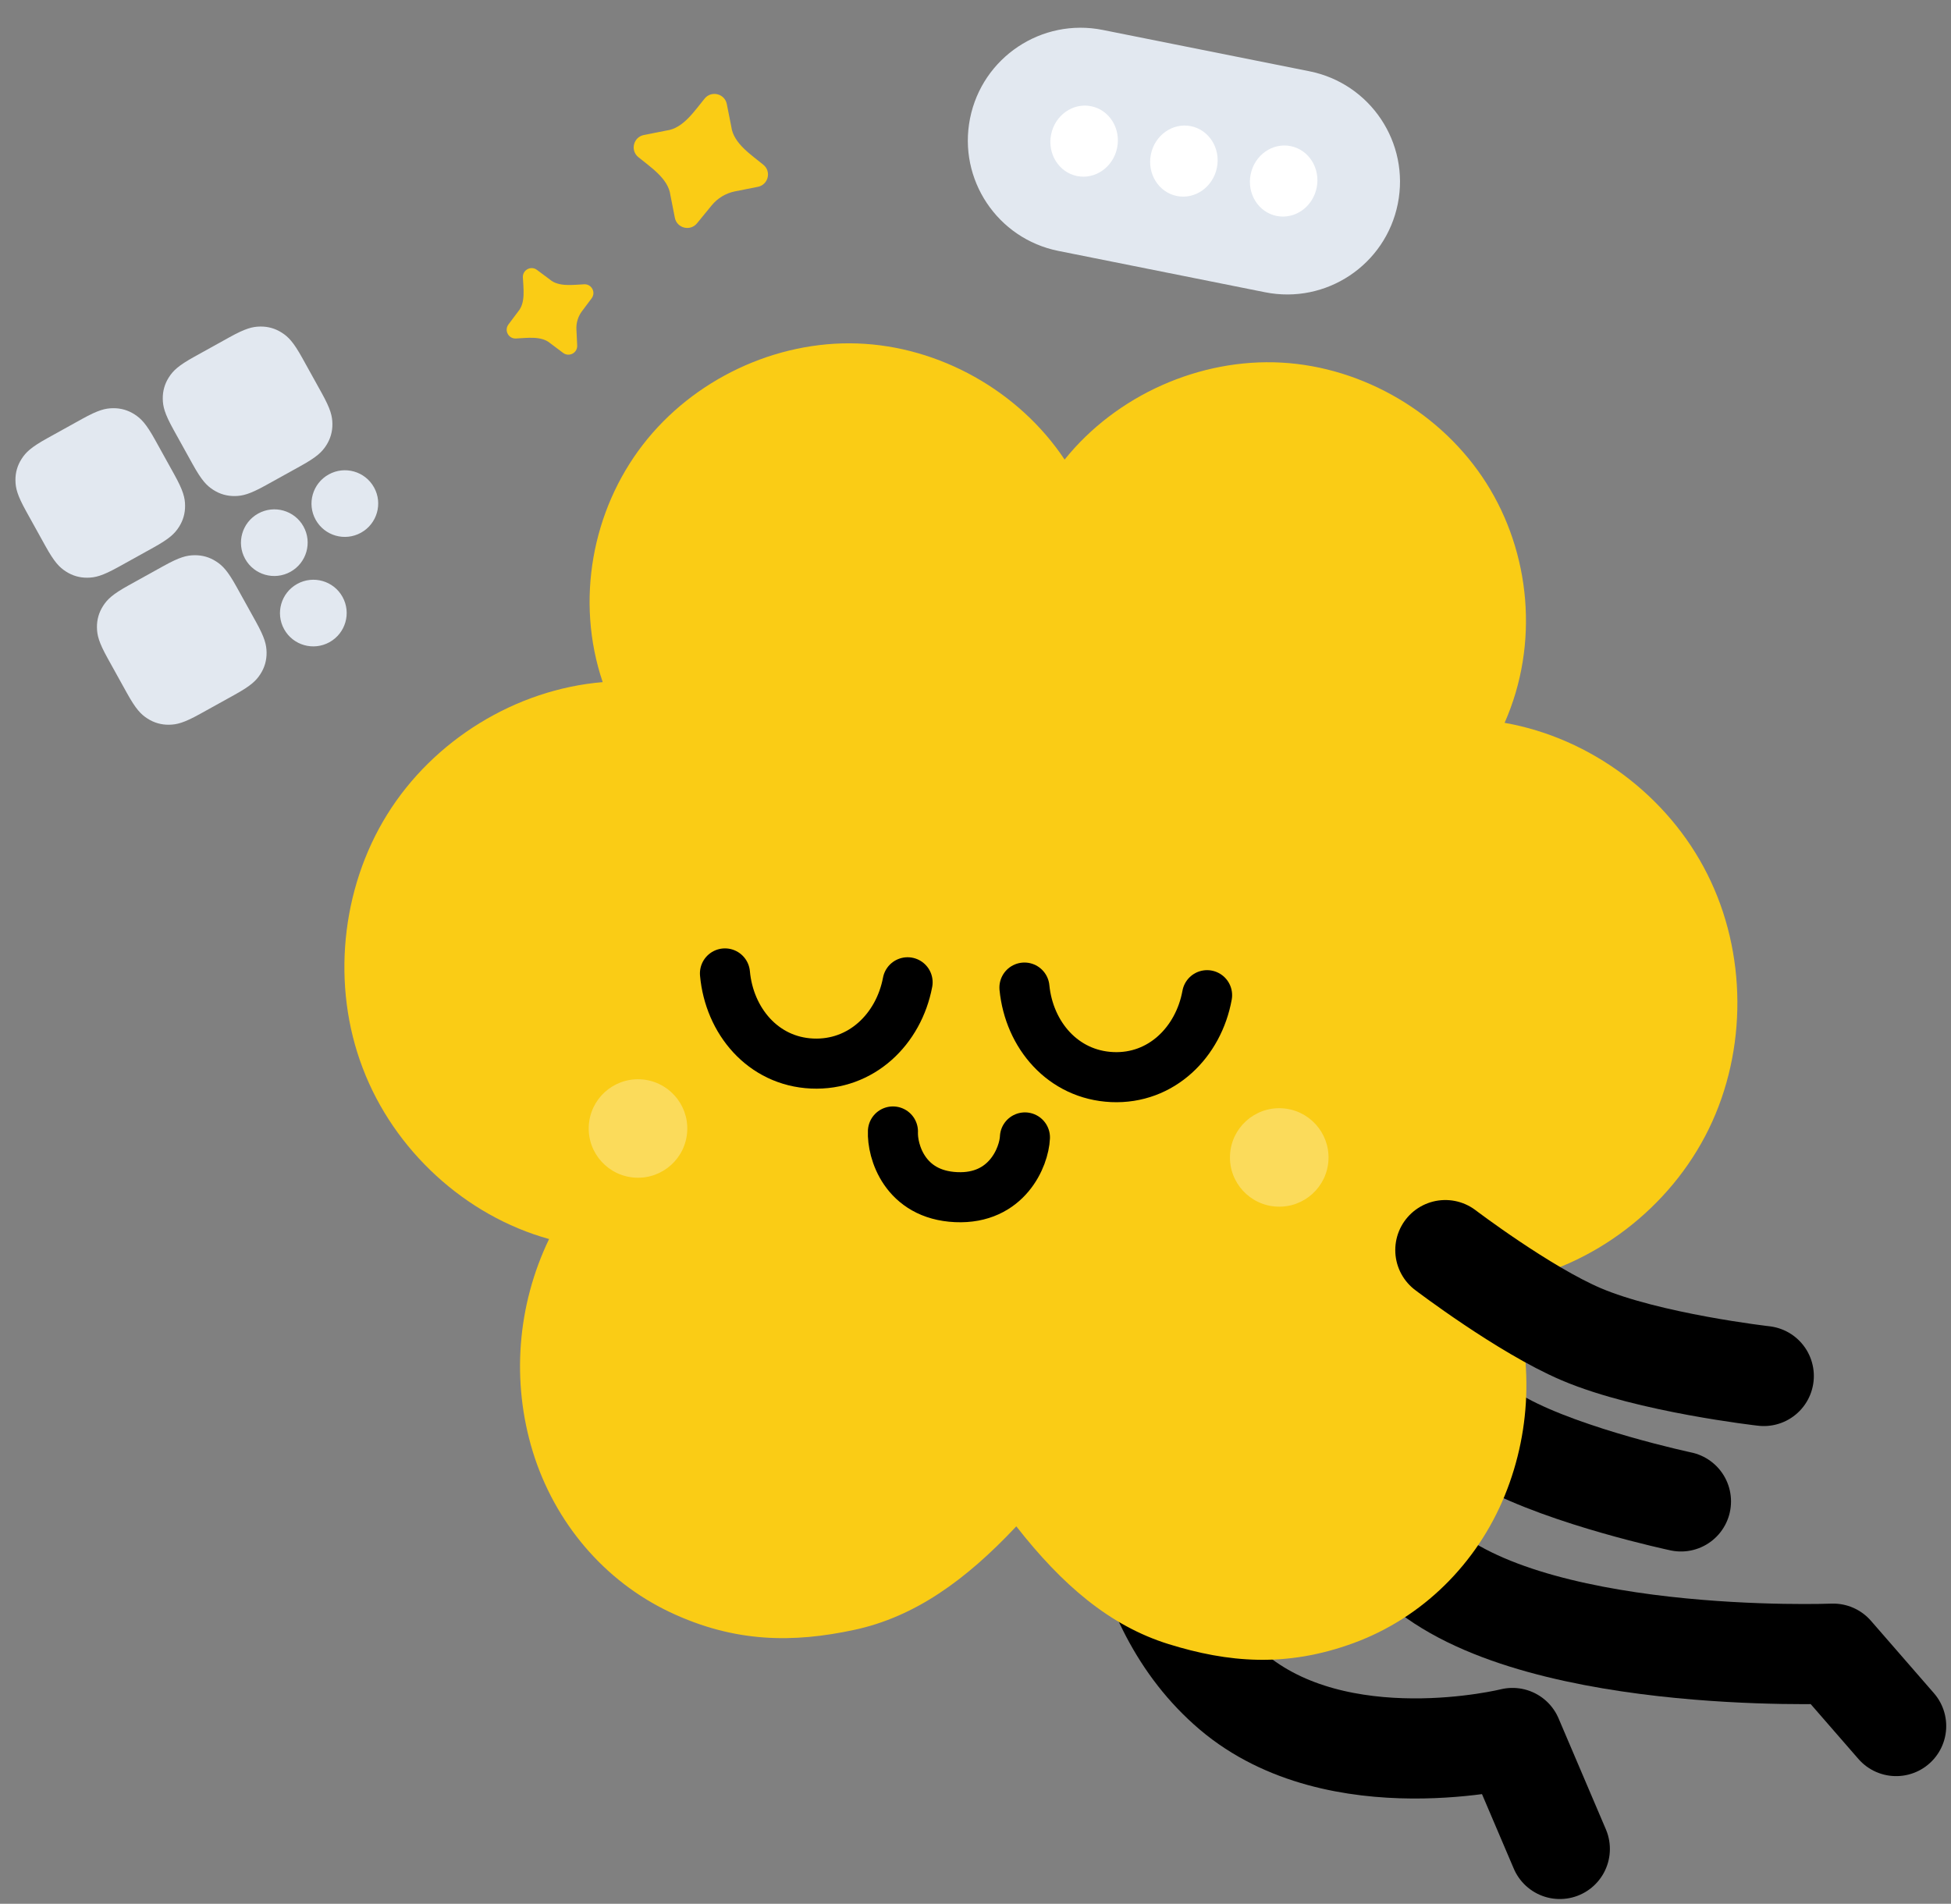 <?xml version="1.0" encoding="UTF-8"?>
<svg width="249px" height="243px" viewBox="0 0 249 243" version="1.1" xmlns="http://www.w3.org/2000/svg" xmlns:xlink="http://www.w3.org/1999/xlink">
    <rect x="0" y="0" width="249" height="243" fill="#808080" stroke="none"/>
    <title>Group 5</title>
    <g id="Page-1" stroke="none" stroke-width="1" fill="none" fill-rule="evenodd">
        <g id="MacBook-Pro-13&quot;" transform="translate(-1109, -248)">
            <g id="CTA" transform="translate(78.378, 171)">
                <g id="Illustration" transform="translate(-0, 66)">
                    <g id="Group-5" transform="translate(1030.641, 11.977)">
                        <g id="Group" transform="translate(43.935, 42.844)">
                            <g transform="translate(126.636, 110.499)" id="Path" stroke="#000000" stroke-linecap="round" stroke-linejoin="round" stroke-width="12.781">
                                <path d="M4.906,0 C-0.929,10.563 -3.902,31.099 9.72,44.605 C23.561,58.318 63.373,56.751 63.373,56.751 L71.41,65.991"></path>
                            </g>
                            <g transform="translate(100.327, 128.846)" id="Path" stroke="#000000" stroke-linecap="round" stroke-linejoin="round" stroke-width="12.781">
                                <path d="M1.251,0 C-1.581,11.242 -0.37,31.889 12.969,43.216 C26.512,54.715 48.753,49.166 48.753,49.166 L54.793,63.332"></path>
                            </g>
                            <path d="M170.582,147.82 C170.582,147.82 156.096,144.739 147.901,140.268 C140.901,136.452 131.684,127.9 131.684,127.9" id="Path" stroke="#000000" stroke-width="12.777" stroke-linecap="round" stroke-linejoin="round"></path>
                            <g>
                                <path d="M65.479,0.019 C75.939,0.387 86.084,6.073 91.92,14.84 C98.51,6.636 109.159,1.886 119.603,2.462 C130.048,3.039 140.083,8.933 145.73,17.821 C151.377,26.71 152.525,38.365 148.074,48.44 C159.037,50.367 168.931,57.738 173.948,67.756 C178.998,77.773 179.061,90.193 174.137,100.273 C169.214,110.354 159.399,117.86 148.483,119.851 C151.77,128.646 151.644,138.377 148.089,147.075 C144.535,155.771 137.582,162.671 128.821,165.889 C120.17,169.072 112.73,168.368 105.195,166.032 C97.677,163.695 91.589,158.463 85.754,150.999 C79.273,157.906 72.761,162.57 65.054,164.218 C57.347,165.868 49.875,165.898 41.538,161.948 C33.108,157.953 26.816,150.456 24.047,141.475 C21.295,132.493 22.05,122.789 26.124,114.328 C15.428,111.361 6.32,103 2.341,92.517 C-1.67,82.035 -0.459,69.671 5.455,60.149 C11.369,50.625 21.877,44.174 32.966,43.244 C29.443,32.809 31.645,21.305 38.078,12.961 C44.511,4.618 55.019,-0.347 65.479,0.019 Z" id="Path" fill="#FACC15" fill-rule="nonzero"></path>
                                <path d="M71.88,81.556 C70.748,87.54 65.966,92.21 59.69,91.927 C53.414,91.644 49.12,86.484 48.57,80.425" id="Path" stroke="#000000" stroke-width="6.39" stroke-linecap="round" stroke-linejoin="round"></path>
                                <path d="M86.792,82.23 C87.39,88.292 91.715,93.374 97.991,93.657 C104.267,93.941 109.018,89.19 110.103,83.203" id="Path" stroke="#000000" stroke-width="6.39" stroke-linecap="round" stroke-linejoin="round"></path>
                                <ellipse id="Oval" fill-opacity="0.3" fill="#FFFFFF" fill-rule="nonzero" transform="translate(37.472, 100.219) scale(-1, 1) rotate(-2.587) translate(-37.472, -100.219)" cx="37.472" cy="100.219" rx="6.29" ry="6.284"></ellipse>
                                <ellipse id="Oval" fill-opacity="0.3" fill="#FFFFFF" fill-rule="nonzero" transform="translate(119.312, 103.914) scale(-1, 1) rotate(-2.587) translate(-119.312, -103.914)" cx="119.312" cy="103.914" rx="6.29" ry="6.284"></ellipse>
                                <path d="M70.009,100.598 C69.899,103.065 71.472,108.684 78.078,108.981 C84.574,109.275 86.745,103.825 86.855,101.358" id="Path" stroke="#000000" stroke-width="6.39" stroke-linecap="round" stroke-linejoin="round"></path>
                            </g>
                            <path d="M181.153,131.81 C181.153,131.81 166.446,130.141 157.857,126.481 C150.527,123.357 140.508,115.738 140.508,115.738" id="Path" stroke="#000000" stroke-width="12.777" stroke-linecap="round" stroke-linejoin="round"></path>
                        </g>
                        <g id="Group-2" transform="translate(27.379, 66.115) rotate(-29) translate(-27.379, -66.115)translate(7.225, 46)" fill="#E2E8F0">
                            <path d="M6.859,-2.66903941e-13 L11.952,-2.66442111e-13 C14.337,-2.6688021e-13 15.202,0.248 16.074,0.715 C16.946,1.181 17.63,1.865 18.096,2.737 C18.563,3.609 18.811,4.474 18.811,6.859 L18.811,11.915 C18.811,14.3 18.563,15.165 18.096,16.037 C17.63,16.909 16.946,17.593 16.074,18.059 C15.202,18.526 14.337,18.774 11.952,18.774 L6.859,18.774 C4.474,18.774 3.609,18.526 2.737,18.059 C1.865,17.593 1.181,16.909 0.715,16.037 C0.248,15.165 3.38281939e-13,14.3 3.38135906e-13,11.915 L3.38413004e-13,6.859 C3.38120937e-13,4.474 0.248,3.609 0.715,2.737 C1.181,1.865 1.865,1.181 2.737,0.715 C3.609,0.248 4.474,-2.66611874e-13 6.859,-2.66903941e-13 Z" id="Rectangle"></path>
                            <path d="M28.357,1.52471773e-12 L33.45,1.52517956e-12 C35.835,1.52474146e-12 36.7,0.248 37.572,0.715 C38.444,1.181 39.128,1.865 39.594,2.737 C40.061,3.609 40.309,4.474 40.309,6.859 L40.309,11.915 C40.309,14.3 40.061,15.165 39.594,16.037 C39.128,16.909 38.444,17.593 37.572,18.059 C36.7,18.526 35.835,18.774 33.45,18.774 L28.357,18.774 C25.972,18.774 25.107,18.526 24.235,18.059 C23.363,17.593 22.679,16.909 22.213,16.037 C21.746,15.165 21.498,14.3 21.498,11.915 L21.498,6.859 C21.498,4.474 21.746,3.609 22.213,2.737 C22.679,1.865 23.363,1.181 24.235,0.715 C25.107,0.248 25.972,1.52500979e-12 28.357,1.52471773e-12 Z" id="Rectangle-Copy"></path>
                            <path d="M6.859,21.456 L11.952,21.456 C14.337,21.456 15.202,21.704 16.074,22.17 C16.946,22.637 17.63,23.321 18.096,24.193 C18.563,25.065 18.811,25.93 18.811,28.315 L18.811,33.371 C18.811,35.756 18.563,36.621 18.096,37.493 C17.63,38.365 16.946,39.049 16.074,39.515 C15.202,39.981 14.337,40.23 11.952,40.23 L6.859,40.23 C4.474,40.23 3.609,39.981 2.737,39.515 C1.865,39.049 1.181,38.365 0.715,37.493 C0.248,36.621 1.1969137e-12,35.756 1.19676767e-12,33.371 L1.19704477e-12,28.315 C1.1967527e-12,25.93 0.248,25.065 0.715,24.193 C1.181,23.321 1.865,22.637 2.737,22.17 C3.609,21.704 4.474,21.456 6.859,21.456 Z" id="Rectangle-Copy-2"></path>
                            <ellipse id="Oval" cx="25.757" cy="25.707" rx="4.259" ry="4.251"></ellipse>
                            <ellipse id="Oval-Copy" cx="36.05" cy="25.707" rx="4.259" ry="4.251"></ellipse>
                            <ellipse id="Oval-Copy-2" cx="25.757" cy="35.979" rx="4.259" ry="4.251"></ellipse>
                        </g>
                        <g id="Group-3" transform="translate(61.914, 8.934)" fill="#FACC15" fill-rule="nonzero">
                            <path d="M26.057,2.788 C26.641,1.557 28.397,1.556 28.972,2.787 L30.23,5.454 C31.007,7.46 33.597,8.322 35.367,9.172 C36.605,9.751 36.604,11.502 35.366,12.082 L32.695,13.338 C31.608,13.848 30.737,14.722 30.225,15.805 L28.965,18.473 C28.388,19.704 26.632,19.705 26.05,18.474 L24.799,15.807 C24.022,13.801 21.425,12.939 19.654,12.09 C18.424,11.51 18.425,9.76 19.656,9.179 L22.327,7.923 C24.342,7.146 25.207,4.556 26.057,2.788 Z" id="Path" transform="translate(27.514, 10.631) rotate(14) translate(-27.514, -10.631)"></path>
                            <path d="M7.246,24.368 C7.652,23.51 8.875,23.511 9.276,24.37 L10.155,26.229 C10.697,27.628 12.502,28.231 13.736,28.825 C14.598,29.229 14.599,30.449 13.737,30.853 L11.879,31.726 C11.122,32.08 10.516,32.688 10.161,33.442 L9.285,35.301 C8.885,36.158 7.662,36.157 7.255,35.299 L6.382,33.439 C5.839,32.04 4.029,31.437 2.796,30.844 C1.938,30.439 1.937,29.219 2.794,28.816 L4.653,27.943 C6.056,27.403 6.656,25.599 7.246,24.368 Z" id="Path-Copy" transform="translate(8.268, 29.834) rotate(-28) translate(-8.268, -29.834)"></path>
                        </g>
                        <g id="Group" transform="translate(120.954, 0)" fill-rule="nonzero">
                            <path d="M16.681,5.206 L43.584,5.196 C51.523,5.193 57.96,11.626 57.963,19.564 C57.963,19.568 57.963,19.571 57.963,19.575 C57.96,27.521 51.52,33.962 43.573,33.965 L16.671,33.975 C8.732,33.978 2.294,27.545 2.291,19.607 C2.291,19.603 2.291,19.6 2.291,19.596 C2.294,11.65 8.735,5.209 16.681,5.206 Z" id="Rectangle" fill="#E2E8F0" transform="translate(30.127, 19.585) rotate(11.332) translate(-30.127, -19.585)"></path>
                            <ellipse id="Oval" fill="#FFFFFF" transform="translate(17.39, 17.037) rotate(11.332) translate(-17.39, -17.037)" cx="17.39" cy="17.037" rx="4.298" ry="4.546"></ellipse>
                            <ellipse id="Oval" fill="#FFFFFF" transform="translate(30.123, 19.584) rotate(11.332) translate(-30.123, -19.584)" cx="30.123" cy="19.584" rx="4.298" ry="4.546"></ellipse>
                            <ellipse id="Oval" fill="#FFFFFF" transform="translate(42.856, 22.131) rotate(11.332) translate(-42.856, -22.131)" cx="42.856" cy="22.13" rx="4.298" ry="4.546"></ellipse>
                        </g>
                    </g>
                </g>
            </g>
        </g>
    </g>
</svg>